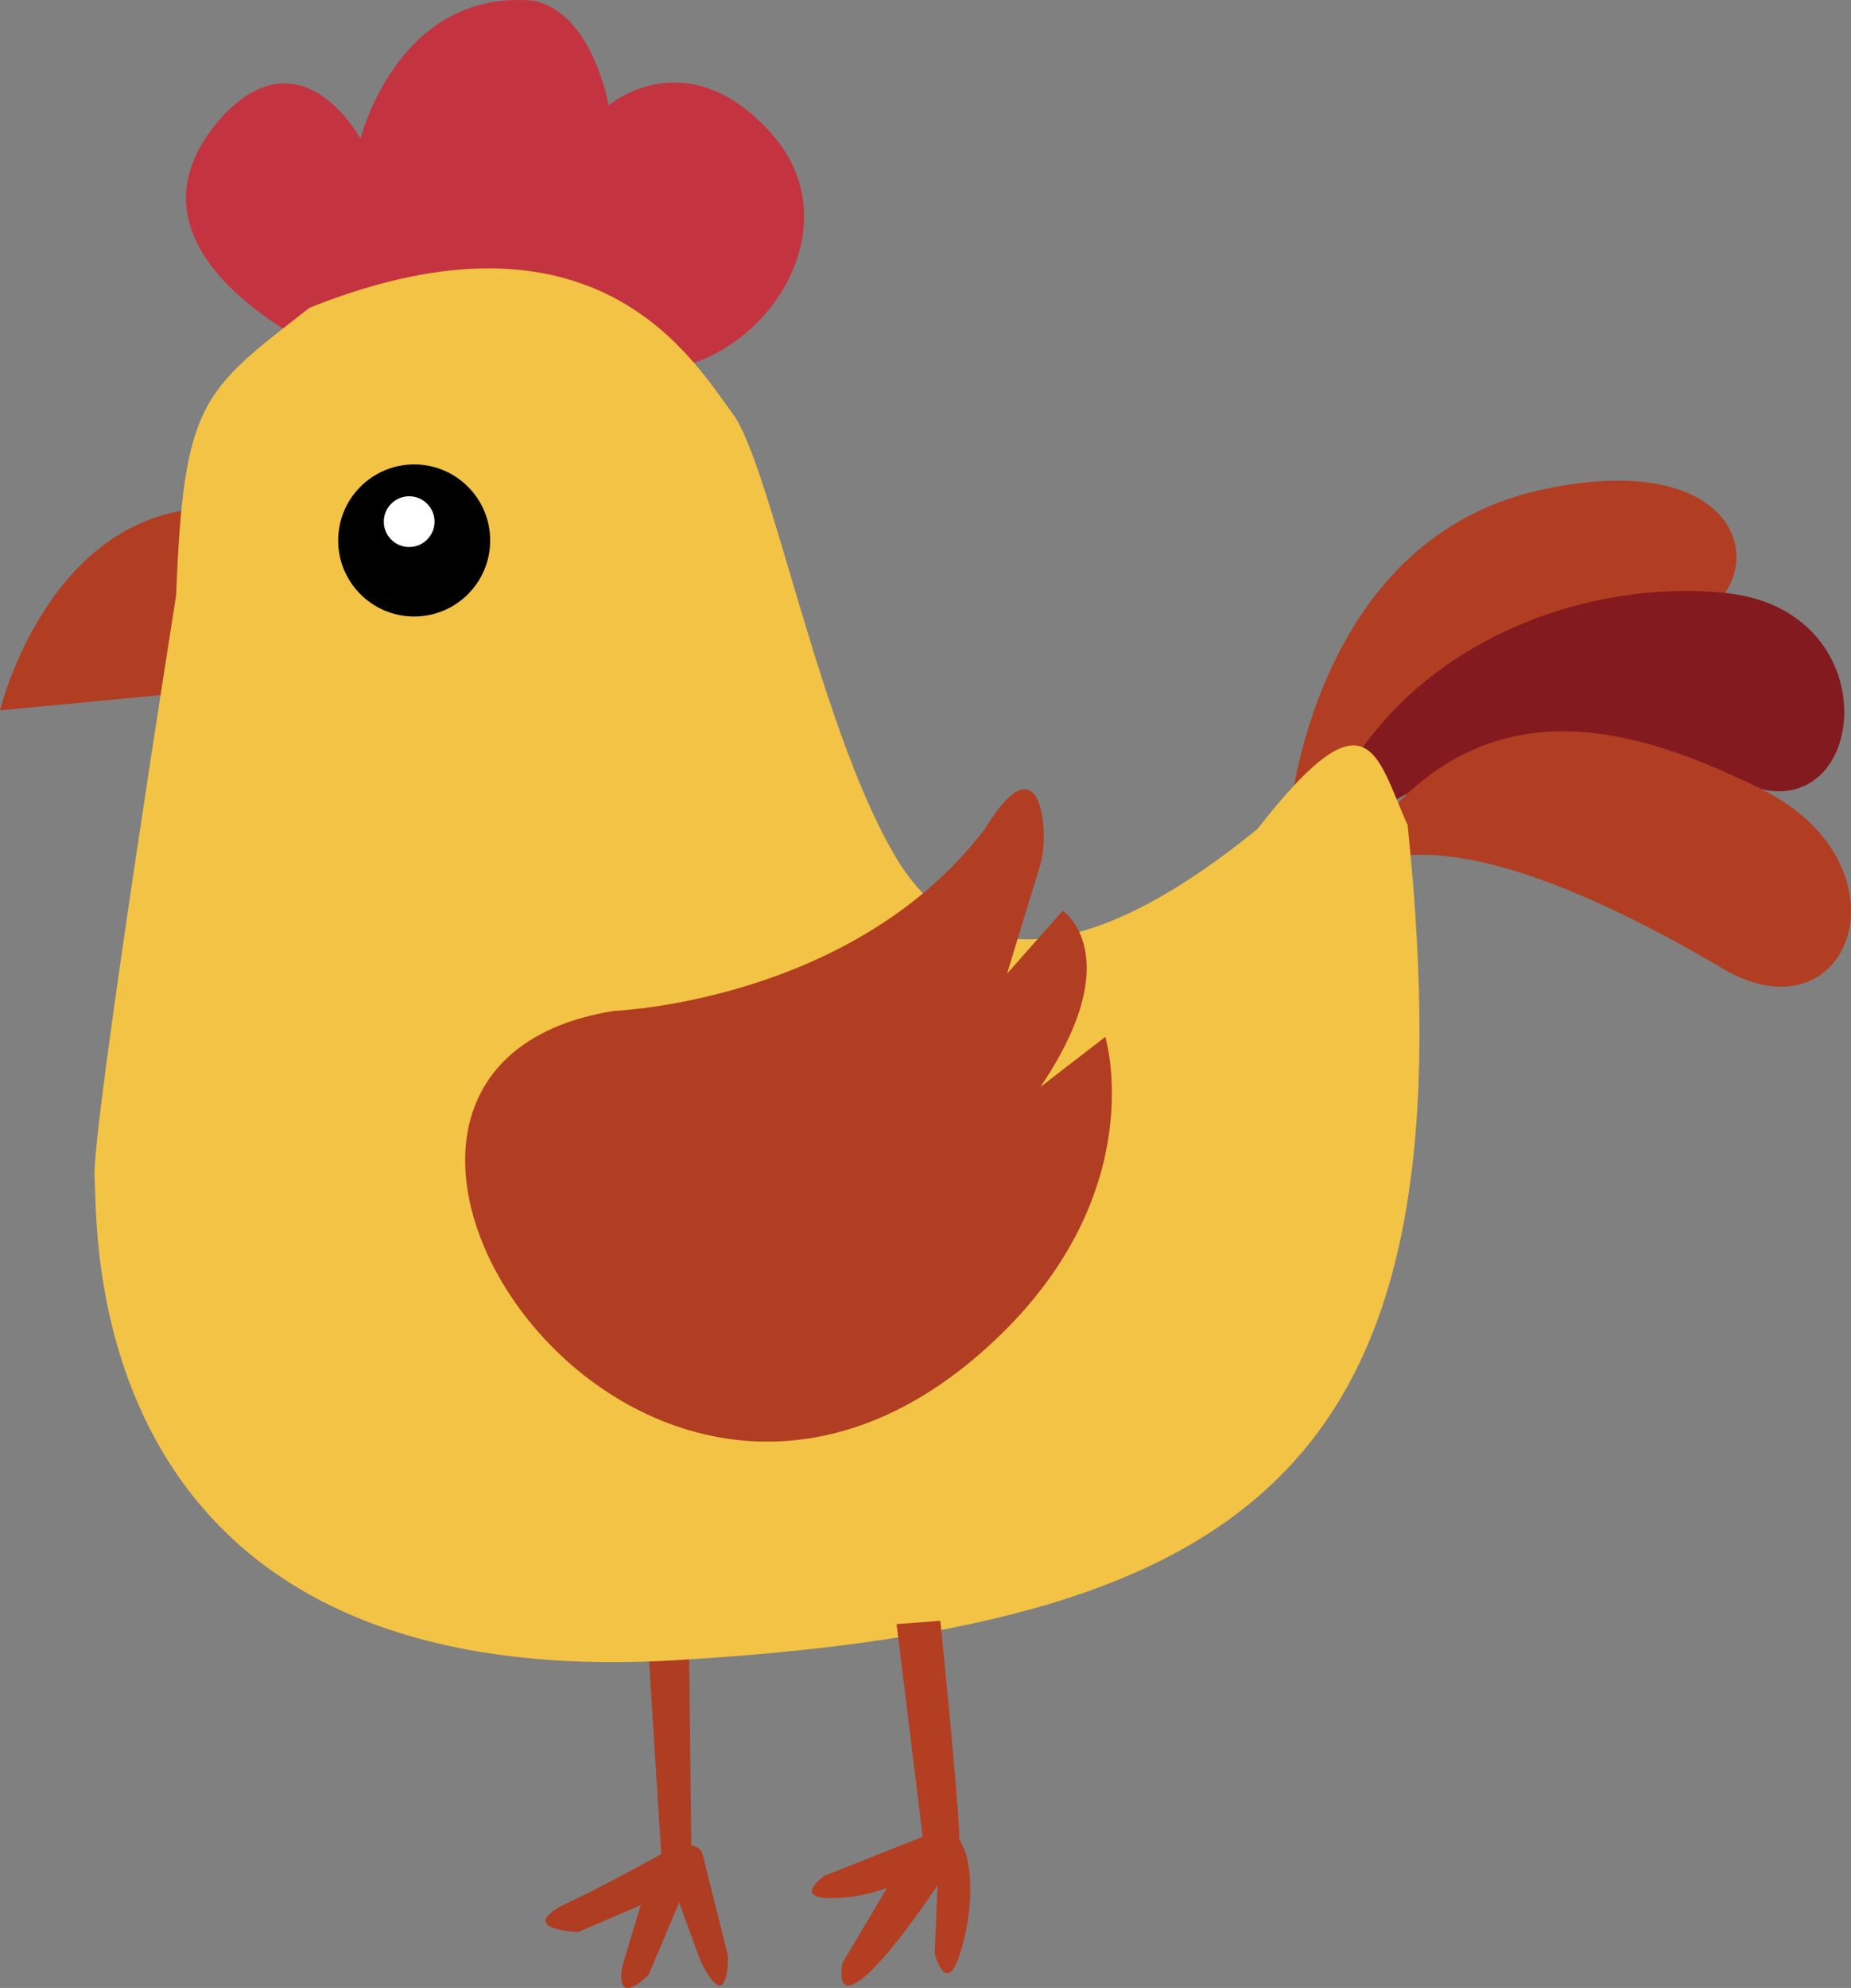 <svg xmlns="http://www.w3.org/2000/svg" viewBox="0 0 166.34 178.58"><rect x="0" y="0" width="166.34" height="178.58" fill="#808080" stroke="none"/><defs><style>.cls-1{fill:#b13e22;}.cls-2{fill:#831a1f;}.cls-3{fill:#c33440;}.cls-4{fill:#af3d21;}.cls-5{fill:#f3c345;}.cls-6{fill:#fff;}.cls-7{fill:#b33e22;}</style></defs><title>Asset 12</title><g id="Layer_2" data-name="Layer 2"><g id="chicken"><path class="cls-1" d="M15.83,62.31,0,63.81S4.17,46.47,18.33,45.64Z"/><path class="cls-1" d="M115.67,75s1.5-26.33,22.83-31,21.5,12,9.67,12.67S122,65.47,115.67,75Z"/><path class="cls-2" d="M117.33,78.47s13.5-18,41-7.57C168,73.07,169.48,54.71,155,53.26S121.83,59.47,117.33,78.47Z"/><path class="cls-1" d="M118.53,82.47s2.42-15.28,35.78,4.24c11.85,7.51,17.94-8.88,4-15.81S129.39,60.72,118.53,82.47Z"/><path class="cls-3" d="M29,31.47s-20.22-9-8.79-21.25c7.1-7.25,12.19,2.25,12.19,2.25S35.75-1.08,48,.07c5.29,1.15,6.69,9.4,6.69,9.4s7-6,14.61,2.5-.77,20.75-10.18,21.25S29,31.47,29,31.47Z"/><path class="cls-4" d="M58.25,147.93h3.67l.2,17.84s.8.08,1,.75l2.3,9.16s.12,5.67-2.46.5c-1.25-3.37-1.92-5.29-1.92-5.29l-2.75,6.5s-3,3.13-2.37-.75c.91-3,1.66-5.5,1.66-5.5l-5.62,2.42s-5.5-.21-1.46-2.38c3.29-1.5,8.92-4.62,8.92-4.62Z"/><path class="cls-5" d="M15.83,53.47S8.17,101.81,8.5,105.81s-1.83,46.5,52.17,43.33,71.66-18.67,65.83-75c-2.83-6.33-3.5-12.5-13.5.33-13.33,10.84-24.83,14-32,3.34-7.17-11.17-11.67-36-15.17-40.67s-12.16-19.83-38-9.5C18.17,35.14,16.5,36,15.83,53.47Z"/><path class="cls-1" d="M55.17,90.81S76.67,90,88.5,74.47c5.17-8.5,5.83.5,5,3.17s-3,9.83-3,9.83l5-5.66s6,4-2,15.83l5.83-4.5s4.17,13.74-9.66,27C57.5,151,21.83,96.14,55.17,90.81Z"/><circle cx="37.22" cy="48.55" r="6.83"/><circle class="cls-6" cx="36.77" cy="46.86" r="2.28"/><path class="cls-7" d="M80.57,145.89,82.92,165l-8.82,3.5s-2.56,1.75,0,2a14.73,14.73,0,0,0,5.61-.91l-4,6.75s-.75,3.5,1.91,1.29,6.63-8.29,6.63-8.29L84,175.52s1,3.79,2.21.16,1.41-8.33,0-10.41c0-2.92-1.71-19.67-1.71-19.67Z"/></g></g></svg>